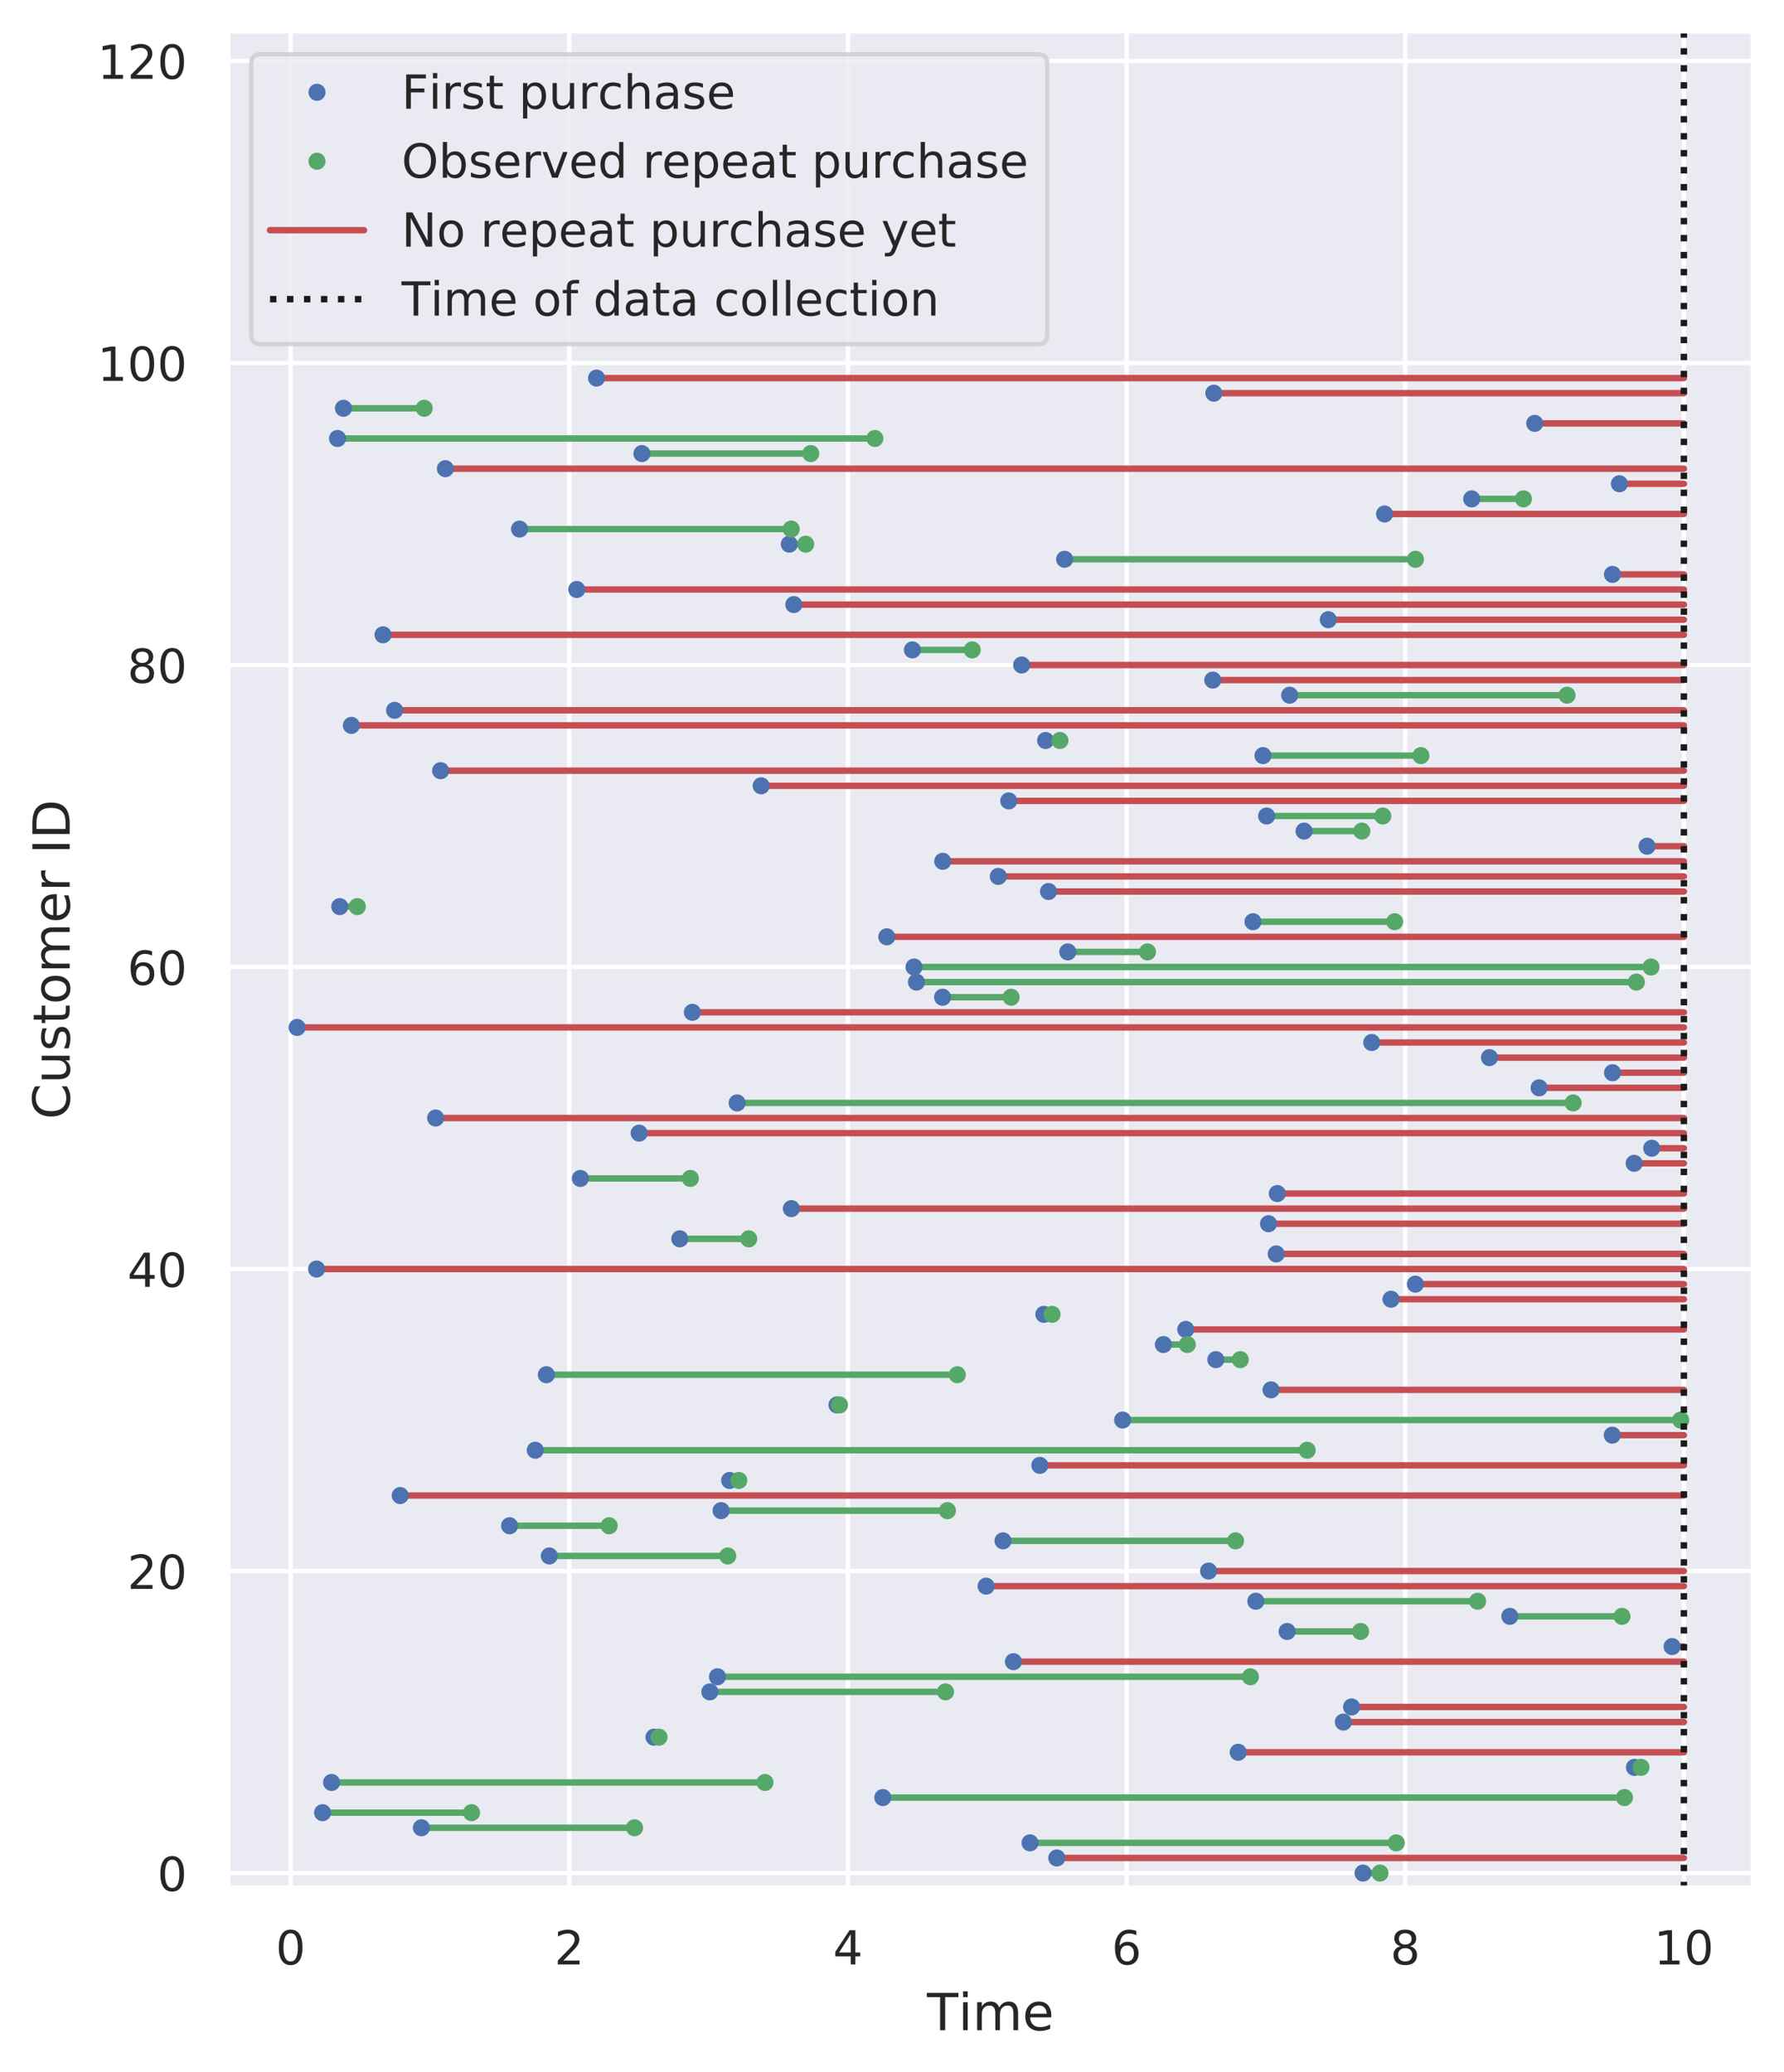 <?xml version="1.0" encoding="utf-8" standalone="no"?>
<!DOCTYPE svg PUBLIC "-//W3C//DTD SVG 1.1//EN"
  "http://www.w3.org/Graphics/SVG/1.1/DTD/svg11.dtd">
<!-- Created with matplotlib (https://matplotlib.org/) -->
<svg height="485.04pt" version="1.1" viewBox="0 0 417.63 485.04" width="417.63pt" xmlns="http://www.w3.org/2000/svg" xmlns:xlink="http://www.w3.org/1999/xlink">
 <defs>
  <style type="text/css">
*{stroke-linecap:butt;stroke-linejoin:round;}
  </style>
 </defs>
 <g id="figure_1">
  <g id="patch_1">
   <path d="M 0 485.04 
L 417.63 485.04 
L 417.63 0 
L 0 0 
z
" style="fill:#ffffff;"/>
  </g>
  <g id="axes_1">
   <g id="patch_2">
    <path d="M 53.31 442.08 
L 410.43 442.08 
L 410.43 7.2 
L 53.31 7.2 
z
" style="fill:#eaeaf2;"/>
   </g>
   <g id="matplotlib.axis_1">
    <g id="xtick_1">
     <g id="line2d_1">
      <path clip-path="url(#p23f52fa196)" d="M 68.04 442.08 
L 68.04 7.2 
" style="fill:none;stroke:#ffffff;stroke-linecap:round;"/>
     </g>
     <g id="text_1">
      <!-- 0 -->
      <defs>
       <path d="M 31.781 66.406 
Q 24.172 66.406 20.328 58.906 
Q 16.5 51.422 16.5 36.375 
Q 16.5 21.391 20.328 13.891 
Q 24.172 6.391 31.781 6.391 
Q 39.453 6.391 43.281 13.891 
Q 47.125 21.391 47.125 36.375 
Q 47.125 51.422 43.281 58.906 
Q 39.453 66.406 31.781 66.406 
z
M 31.781 74.219 
Q 44.047 74.219 50.516 64.516 
Q 56.984 54.828 56.984 36.375 
Q 56.984 17.969 50.516 8.266 
Q 44.047 -1.422 31.781 -1.422 
Q 19.531 -1.422 13.062 8.266 
Q 6.594 17.969 6.594 36.375 
Q 6.594 54.828 13.062 64.516 
Q 19.531 74.219 31.781 74.219 
z
" id="DejaVuSans-48"/>
      </defs>
      <g style="fill:#262626;" transform="translate(64.541 459.938)scale(0.11 -0.11)">
       <use xlink:href="#DejaVuSans-48"/>
      </g>
     </g>
    </g>
    <g id="xtick_2">
     <g id="line2d_2">
      <path clip-path="url(#p23f52fa196)" d="M 133.272 442.08 
L 133.272 7.2 
" style="fill:none;stroke:#ffffff;stroke-linecap:round;"/>
     </g>
     <g id="text_2">
      <!-- 2 -->
      <defs>
       <path d="M 19.188 8.297 
L 53.609 8.297 
L 53.609 0 
L 7.328 0 
L 7.328 8.297 
Q 12.938 14.109 22.625 23.891 
Q 32.328 33.688 34.812 36.531 
Q 39.547 41.844 41.422 45.531 
Q 43.312 49.219 43.312 52.781 
Q 43.312 58.594 39.234 62.25 
Q 35.156 65.922 28.609 65.922 
Q 23.969 65.922 18.812 64.312 
Q 13.672 62.703 7.812 59.422 
L 7.812 69.391 
Q 13.766 71.781 18.938 73 
Q 24.125 74.219 28.422 74.219 
Q 39.75 74.219 46.484 68.547 
Q 53.219 62.891 53.219 53.422 
Q 53.219 48.922 51.531 44.891 
Q 49.859 40.875 45.406 35.406 
Q 44.188 33.984 37.641 27.219 
Q 31.109 20.453 19.188 8.297 
z
" id="DejaVuSans-50"/>
      </defs>
      <g style="fill:#262626;" transform="translate(129.772 459.938)scale(0.11 -0.11)">
       <use xlink:href="#DejaVuSans-50"/>
      </g>
     </g>
    </g>
    <g id="xtick_3">
     <g id="line2d_3">
      <path clip-path="url(#p23f52fa196)" d="M 198.503 442.08 
L 198.503 7.2 
" style="fill:none;stroke:#ffffff;stroke-linecap:round;"/>
     </g>
     <g id="text_3">
      <!-- 4 -->
      <defs>
       <path d="M 37.797 64.312 
L 12.891 25.391 
L 37.797 25.391 
z
M 35.203 72.906 
L 47.609 72.906 
L 47.609 25.391 
L 58.016 25.391 
L 58.016 17.188 
L 47.609 17.188 
L 47.609 0 
L 37.797 0 
L 37.797 17.188 
L 4.891 17.188 
L 4.891 26.703 
z
" id="DejaVuSans-52"/>
      </defs>
      <g style="fill:#262626;" transform="translate(195.004 459.938)scale(0.11 -0.11)">
       <use xlink:href="#DejaVuSans-52"/>
      </g>
     </g>
    </g>
    <g id="xtick_4">
     <g id="line2d_4">
      <path clip-path="url(#p23f52fa196)" d="M 263.735 442.08 
L 263.735 7.2 
" style="fill:none;stroke:#ffffff;stroke-linecap:round;"/>
     </g>
     <g id="text_4">
      <!-- 6 -->
      <defs>
       <path d="M 33.016 40.375 
Q 26.375 40.375 22.484 35.828 
Q 18.609 31.297 18.609 23.391 
Q 18.609 15.531 22.484 10.953 
Q 26.375 6.391 33.016 6.391 
Q 39.656 6.391 43.531 10.953 
Q 47.406 15.531 47.406 23.391 
Q 47.406 31.297 43.531 35.828 
Q 39.656 40.375 33.016 40.375 
z
M 52.594 71.297 
L 52.594 62.312 
Q 48.875 64.062 45.094 64.984 
Q 41.312 65.922 37.594 65.922 
Q 27.828 65.922 22.672 59.328 
Q 17.531 52.734 16.797 39.406 
Q 19.672 43.656 24.016 45.922 
Q 28.375 48.188 33.594 48.188 
Q 44.578 48.188 50.953 41.516 
Q 57.328 34.859 57.328 23.391 
Q 57.328 12.156 50.688 5.359 
Q 44.047 -1.422 33.016 -1.422 
Q 20.359 -1.422 13.672 8.266 
Q 6.984 17.969 6.984 36.375 
Q 6.984 53.656 15.188 63.938 
Q 23.391 74.219 37.203 74.219 
Q 40.922 74.219 44.703 73.484 
Q 48.484 72.75 52.594 71.297 
z
" id="DejaVuSans-54"/>
      </defs>
      <g style="fill:#262626;" transform="translate(260.235 459.938)scale(0.11 -0.11)">
       <use xlink:href="#DejaVuSans-54"/>
      </g>
     </g>
    </g>
    <g id="xtick_5">
     <g id="line2d_5">
      <path clip-path="url(#p23f52fa196)" d="M 328.966 442.08 
L 328.966 7.2 
" style="fill:none;stroke:#ffffff;stroke-linecap:round;"/>
     </g>
     <g id="text_5">
      <!-- 8 -->
      <defs>
       <path d="M 31.781 34.625 
Q 24.75 34.625 20.719 30.859 
Q 16.703 27.094 16.703 20.516 
Q 16.703 13.922 20.719 10.156 
Q 24.75 6.391 31.781 6.391 
Q 38.812 6.391 42.859 10.172 
Q 46.922 13.969 46.922 20.516 
Q 46.922 27.094 42.891 30.859 
Q 38.875 34.625 31.781 34.625 
z
M 21.922 38.812 
Q 15.578 40.375 12.031 44.719 
Q 8.5 49.078 8.5 55.328 
Q 8.5 64.062 14.719 69.141 
Q 20.953 74.219 31.781 74.219 
Q 42.672 74.219 48.875 69.141 
Q 55.078 64.062 55.078 55.328 
Q 55.078 49.078 51.531 44.719 
Q 48 40.375 41.703 38.812 
Q 48.828 37.156 52.797 32.312 
Q 56.781 27.484 56.781 20.516 
Q 56.781 9.906 50.312 4.234 
Q 43.844 -1.422 31.781 -1.422 
Q 19.734 -1.422 13.25 4.234 
Q 6.781 9.906 6.781 20.516 
Q 6.781 27.484 10.781 32.312 
Q 14.797 37.156 21.922 38.812 
z
M 18.312 54.391 
Q 18.312 48.734 21.844 45.562 
Q 25.391 42.391 31.781 42.391 
Q 38.141 42.391 41.719 45.562 
Q 45.312 48.734 45.312 54.391 
Q 45.312 60.062 41.719 63.234 
Q 38.141 66.406 31.781 66.406 
Q 25.391 66.406 21.844 63.234 
Q 18.312 60.062 18.312 54.391 
z
" id="DejaVuSans-56"/>
      </defs>
      <g style="fill:#262626;" transform="translate(325.467 459.938)scale(0.11 -0.11)">
       <use xlink:href="#DejaVuSans-56"/>
      </g>
     </g>
    </g>
    <g id="xtick_6">
     <g id="line2d_6">
      <path clip-path="url(#p23f52fa196)" d="M 394.197 442.08 
L 394.197 7.2 
" style="fill:none;stroke:#ffffff;stroke-linecap:round;"/>
     </g>
     <g id="text_6">
      <!-- 10 -->
      <defs>
       <path d="M 12.406 8.297 
L 28.516 8.297 
L 28.516 63.922 
L 10.984 60.406 
L 10.984 69.391 
L 28.422 72.906 
L 38.281 72.906 
L 38.281 8.297 
L 54.391 8.297 
L 54.391 0 
L 12.406 0 
z
" id="DejaVuSans-49"/>
      </defs>
      <g style="fill:#262626;" transform="translate(387.199 459.938)scale(0.11 -0.11)">
       <use xlink:href="#DejaVuSans-49"/>
       <use x="63.623" xlink:href="#DejaVuSans-48"/>
      </g>
     </g>
    </g>
    <g id="text_7">
     <!-- Time -->
     <defs>
      <path d="M -0.297 72.906 
L 61.375 72.906 
L 61.375 64.594 
L 35.5 64.594 
L 35.5 0 
L 25.594 0 
L 25.594 64.594 
L -0.297 64.594 
z
" id="DejaVuSans-84"/>
      <path d="M 9.422 54.688 
L 18.406 54.688 
L 18.406 0 
L 9.422 0 
z
M 9.422 75.984 
L 18.406 75.984 
L 18.406 64.594 
L 9.422 64.594 
z
" id="DejaVuSans-105"/>
      <path d="M 52 44.188 
Q 55.375 50.25 60.062 53.125 
Q 64.75 56 71.094 56 
Q 79.641 56 84.281 50.016 
Q 88.922 44.047 88.922 33.016 
L 88.922 0 
L 79.891 0 
L 79.891 32.719 
Q 79.891 40.578 77.094 44.375 
Q 74.312 48.188 68.609 48.188 
Q 61.625 48.188 57.562 43.547 
Q 53.516 38.922 53.516 30.906 
L 53.516 0 
L 44.484 0 
L 44.484 32.719 
Q 44.484 40.625 41.703 44.406 
Q 38.922 48.188 33.109 48.188 
Q 26.219 48.188 22.156 43.531 
Q 18.109 38.875 18.109 30.906 
L 18.109 0 
L 9.078 0 
L 9.078 54.688 
L 18.109 54.688 
L 18.109 46.188 
Q 21.188 51.219 25.484 53.609 
Q 29.781 56 35.688 56 
Q 41.656 56 45.828 52.969 
Q 50 49.953 52 44.188 
z
" id="DejaVuSans-109"/>
      <path d="M 56.203 29.594 
L 56.203 25.203 
L 14.891 25.203 
Q 15.484 15.922 20.484 11.062 
Q 25.484 6.203 34.422 6.203 
Q 39.594 6.203 44.453 7.469 
Q 49.312 8.734 54.109 11.281 
L 54.109 2.781 
Q 49.266 0.734 44.188 -0.344 
Q 39.109 -1.422 33.891 -1.422 
Q 20.797 -1.422 13.156 6.188 
Q 5.516 13.812 5.516 26.812 
Q 5.516 40.234 12.766 48.109 
Q 20.016 56 32.328 56 
Q 43.359 56 49.781 48.891 
Q 56.203 41.797 56.203 29.594 
z
M 47.219 32.234 
Q 47.125 39.594 43.094 43.984 
Q 39.062 48.391 32.422 48.391 
Q 24.906 48.391 20.391 44.141 
Q 15.875 39.891 15.188 32.172 
z
" id="DejaVuSans-101"/>
     </defs>
     <g style="fill:#262626;" transform="translate(217.005 475.344)scale(0.12 -0.12)">
      <use xlink:href="#DejaVuSans-84"/>
      <use x="61.037" xlink:href="#DejaVuSans-105"/>
      <use x="88.82" xlink:href="#DejaVuSans-109"/>
      <use x="186.232" xlink:href="#DejaVuSans-101"/>
     </g>
    </g>
   </g>
   <g id="matplotlib.axis_2">
    <g id="ytick_1">
     <g id="line2d_7">
      <path clip-path="url(#p23f52fa196)" d="M 53.31 438.544 
L 410.43 438.544 
" style="fill:none;stroke:#ffffff;stroke-linecap:round;"/>
     </g>
     <g id="text_8">
      <!-- 0 -->
      <g style="fill:#262626;" transform="translate(36.811 442.724)scale(0.11 -0.11)">
       <use xlink:href="#DejaVuSans-48"/>
      </g>
     </g>
    </g>
    <g id="ytick_2">
     <g id="line2d_8">
      <path clip-path="url(#p23f52fa196)" d="M 53.31 367.832 
L 410.43 367.832 
" style="fill:none;stroke:#ffffff;stroke-linecap:round;"/>
     </g>
     <g id="text_9">
      <!-- 20 -->
      <g style="fill:#262626;" transform="translate(29.812 372.011)scale(0.11 -0.11)">
       <use xlink:href="#DejaVuSans-50"/>
       <use x="63.623" xlink:href="#DejaVuSans-48"/>
      </g>
     </g>
    </g>
    <g id="ytick_3">
     <g id="line2d_9">
      <path clip-path="url(#p23f52fa196)" d="M 53.31 297.12 
L 410.43 297.12 
" style="fill:none;stroke:#ffffff;stroke-linecap:round;"/>
     </g>
     <g id="text_10">
      <!-- 40 -->
      <g style="fill:#262626;" transform="translate(29.812 301.299)scale(0.11 -0.11)">
       <use xlink:href="#DejaVuSans-52"/>
       <use x="63.623" xlink:href="#DejaVuSans-48"/>
      </g>
     </g>
    </g>
    <g id="ytick_4">
     <g id="line2d_10">
      <path clip-path="url(#p23f52fa196)" d="M 53.31 226.408 
L 410.43 226.408 
" style="fill:none;stroke:#ffffff;stroke-linecap:round;"/>
     </g>
     <g id="text_11">
      <!-- 60 -->
      <g style="fill:#262626;" transform="translate(29.812 230.587)scale(0.11 -0.11)">
       <use xlink:href="#DejaVuSans-54"/>
       <use x="63.623" xlink:href="#DejaVuSans-48"/>
      </g>
     </g>
    </g>
    <g id="ytick_5">
     <g id="line2d_11">
      <path clip-path="url(#p23f52fa196)" d="M 53.31 155.696 
L 410.43 155.696 
" style="fill:none;stroke:#ffffff;stroke-linecap:round;"/>
     </g>
     <g id="text_12">
      <!-- 80 -->
      <g style="fill:#262626;" transform="translate(29.812 159.875)scale(0.11 -0.11)">
       <use xlink:href="#DejaVuSans-56"/>
       <use x="63.623" xlink:href="#DejaVuSans-48"/>
      </g>
     </g>
    </g>
    <g id="ytick_6">
     <g id="line2d_12">
      <path clip-path="url(#p23f52fa196)" d="M 53.31 84.983 
L 410.43 84.983 
" style="fill:none;stroke:#ffffff;stroke-linecap:round;"/>
     </g>
     <g id="text_13">
      <!-- 100 -->
      <g style="fill:#262626;" transform="translate(22.814 89.163)scale(0.11 -0.11)">
       <use xlink:href="#DejaVuSans-49"/>
       <use x="63.623" xlink:href="#DejaVuSans-48"/>
       <use x="127.246" xlink:href="#DejaVuSans-48"/>
      </g>
     </g>
    </g>
    <g id="ytick_7">
     <g id="line2d_13">
      <path clip-path="url(#p23f52fa196)" d="M 53.31 14.271 
L 410.43 14.271 
" style="fill:none;stroke:#ffffff;stroke-linecap:round;"/>
     </g>
     <g id="text_14">
      <!-- 120 -->
      <g style="fill:#262626;" transform="translate(22.814 18.45)scale(0.11 -0.11)">
       <use xlink:href="#DejaVuSans-49"/>
       <use x="63.623" xlink:href="#DejaVuSans-50"/>
       <use x="127.246" xlink:href="#DejaVuSans-48"/>
      </g>
     </g>
    </g>
    <g id="text_15">
     <!-- Customer ID -->
     <defs>
      <path d="M 64.406 67.281 
L 64.406 56.891 
Q 59.422 61.531 53.781 63.812 
Q 48.141 66.109 41.797 66.109 
Q 29.297 66.109 22.656 58.469 
Q 16.016 50.828 16.016 36.375 
Q 16.016 21.969 22.656 14.328 
Q 29.297 6.688 41.797 6.688 
Q 48.141 6.688 53.781 8.984 
Q 59.422 11.281 64.406 15.922 
L 64.406 5.609 
Q 59.234 2.094 53.438 0.328 
Q 47.656 -1.422 41.219 -1.422 
Q 24.656 -1.422 15.125 8.703 
Q 5.609 18.844 5.609 36.375 
Q 5.609 53.953 15.125 64.078 
Q 24.656 74.219 41.219 74.219 
Q 47.75 74.219 53.531 72.484 
Q 59.328 70.75 64.406 67.281 
z
" id="DejaVuSans-67"/>
      <path d="M 8.5 21.578 
L 8.5 54.688 
L 17.484 54.688 
L 17.484 21.922 
Q 17.484 14.156 20.5 10.266 
Q 23.531 6.391 29.594 6.391 
Q 36.859 6.391 41.078 11.031 
Q 45.312 15.672 45.312 23.688 
L 45.312 54.688 
L 54.297 54.688 
L 54.297 0 
L 45.312 0 
L 45.312 8.406 
Q 42.047 3.422 37.719 1 
Q 33.406 -1.422 27.688 -1.422 
Q 18.266 -1.422 13.375 4.438 
Q 8.5 10.297 8.5 21.578 
z
M 31.109 56 
z
" id="DejaVuSans-117"/>
      <path d="M 44.281 53.078 
L 44.281 44.578 
Q 40.484 46.531 36.375 47.5 
Q 32.281 48.484 27.875 48.484 
Q 21.188 48.484 17.844 46.438 
Q 14.5 44.391 14.5 40.281 
Q 14.5 37.156 16.891 35.375 
Q 19.281 33.594 26.516 31.984 
L 29.594 31.297 
Q 39.156 29.25 43.188 25.516 
Q 47.219 21.781 47.219 15.094 
Q 47.219 7.469 41.188 3.016 
Q 35.156 -1.422 24.609 -1.422 
Q 20.219 -1.422 15.453 -0.562 
Q 10.688 0.297 5.422 2 
L 5.422 11.281 
Q 10.406 8.688 15.234 7.391 
Q 20.062 6.109 24.812 6.109 
Q 31.156 6.109 34.562 8.281 
Q 37.984 10.453 37.984 14.406 
Q 37.984 18.062 35.516 20.016 
Q 33.062 21.969 24.703 23.781 
L 21.578 24.516 
Q 13.234 26.266 9.516 29.906 
Q 5.812 33.547 5.812 39.891 
Q 5.812 47.609 11.281 51.797 
Q 16.75 56 26.812 56 
Q 31.781 56 36.172 55.266 
Q 40.578 54.547 44.281 53.078 
z
" id="DejaVuSans-115"/>
      <path d="M 18.312 70.219 
L 18.312 54.688 
L 36.812 54.688 
L 36.812 47.703 
L 18.312 47.703 
L 18.312 18.016 
Q 18.312 11.328 20.141 9.422 
Q 21.969 7.516 27.594 7.516 
L 36.812 7.516 
L 36.812 0 
L 27.594 0 
Q 17.188 0 13.234 3.875 
Q 9.281 7.766 9.281 18.016 
L 9.281 47.703 
L 2.688 47.703 
L 2.688 54.688 
L 9.281 54.688 
L 9.281 70.219 
z
" id="DejaVuSans-116"/>
      <path d="M 30.609 48.391 
Q 23.391 48.391 19.188 42.75 
Q 14.984 37.109 14.984 27.297 
Q 14.984 17.484 19.156 11.844 
Q 23.344 6.203 30.609 6.203 
Q 37.797 6.203 41.984 11.859 
Q 46.188 17.531 46.188 27.297 
Q 46.188 37.016 41.984 42.703 
Q 37.797 48.391 30.609 48.391 
z
M 30.609 56 
Q 42.328 56 49.016 48.375 
Q 55.719 40.766 55.719 27.297 
Q 55.719 13.875 49.016 6.219 
Q 42.328 -1.422 30.609 -1.422 
Q 18.844 -1.422 12.172 6.219 
Q 5.516 13.875 5.516 27.297 
Q 5.516 40.766 12.172 48.375 
Q 18.844 56 30.609 56 
z
" id="DejaVuSans-111"/>
      <path d="M 41.109 46.297 
Q 39.594 47.172 37.812 47.578 
Q 36.031 48 33.891 48 
Q 26.266 48 22.188 43.047 
Q 18.109 38.094 18.109 28.812 
L 18.109 0 
L 9.078 0 
L 9.078 54.688 
L 18.109 54.688 
L 18.109 46.188 
Q 20.953 51.172 25.484 53.578 
Q 30.031 56 36.531 56 
Q 37.453 56 38.578 55.875 
Q 39.703 55.766 41.062 55.516 
z
" id="DejaVuSans-114"/>
      <path id="DejaVuSans-32"/>
      <path d="M 9.812 72.906 
L 19.672 72.906 
L 19.672 0 
L 9.812 0 
z
" id="DejaVuSans-73"/>
      <path d="M 19.672 64.797 
L 19.672 8.109 
L 31.594 8.109 
Q 46.688 8.109 53.688 14.938 
Q 60.688 21.781 60.688 36.531 
Q 60.688 51.172 53.688 57.984 
Q 46.688 64.797 31.594 64.797 
z
M 9.812 72.906 
L 30.078 72.906 
Q 51.266 72.906 61.172 64.094 
Q 71.094 55.281 71.094 36.531 
Q 71.094 17.672 61.125 8.828 
Q 51.172 0 30.078 0 
L 9.812 0 
z
" id="DejaVuSans-68"/>
     </defs>
     <g style="fill:#262626;" transform="translate(16.318 262.081)rotate(-90)scale(0.12 -0.12)">
      <use xlink:href="#DejaVuSans-67"/>
      <use x="69.824" xlink:href="#DejaVuSans-117"/>
      <use x="133.203" xlink:href="#DejaVuSans-115"/>
      <use x="185.303" xlink:href="#DejaVuSans-116"/>
      <use x="224.512" xlink:href="#DejaVuSans-111"/>
      <use x="285.693" xlink:href="#DejaVuSans-109"/>
      <use x="383.105" xlink:href="#DejaVuSans-101"/>
      <use x="444.629" xlink:href="#DejaVuSans-114"/>
      <use x="485.742" xlink:href="#DejaVuSans-32"/>
      <use x="517.529" xlink:href="#DejaVuSans-73"/>
      <use x="547.021" xlink:href="#DejaVuSans-68"/>
     </g>
    </g>
   </g>
   <g id="line2d_14">
    <path clip-path="url(#p23f52fa196)" d="M 319.082 438.544 
L 323.062 438.544 
" style="fill:none;stroke:#55a868;stroke-linecap:round;stroke-width:1.5;"/>
   </g>
   <g id="line2d_15">
    <path clip-path="url(#p23f52fa196)" d="M 241.119 431.473 
L 326.858 431.473 
" style="fill:none;stroke:#55a868;stroke-linecap:round;stroke-width:1.5;"/>
   </g>
   <g id="line2d_16">
    <path clip-path="url(#p23f52fa196)" d="M 98.642 427.938 
L 148.535 427.938 
" style="fill:none;stroke:#55a868;stroke-linecap:round;stroke-width:1.5;"/>
   </g>
   <g id="line2d_17">
    <path clip-path="url(#p23f52fa196)" d="M 75.517 424.402 
L 110.39 424.402 
" style="fill:none;stroke:#55a868;stroke-linecap:round;stroke-width:1.5;"/>
   </g>
   <g id="line2d_18">
    <path clip-path="url(#p23f52fa196)" d="M 206.662 420.866 
L 380.276 420.866 
" style="fill:none;stroke:#55a868;stroke-linecap:round;stroke-width:1.5;"/>
   </g>
   <g id="line2d_19">
    <path clip-path="url(#p23f52fa196)" d="M 77.621 417.331 
L 179.078 417.331 
" style="fill:none;stroke:#55a868;stroke-linecap:round;stroke-width:1.5;"/>
   </g>
   <g id="line2d_20">
    <path clip-path="url(#p23f52fa196)" d="M 382.619 413.795 
L 384.146 413.795 
" style="fill:none;stroke:#55a868;stroke-linecap:round;stroke-width:1.5;"/>
   </g>
   <g id="line2d_21">
    <path clip-path="url(#p23f52fa196)" d="M 153.087 406.724 
L 154.276 406.724 
" style="fill:none;stroke:#55a868;stroke-linecap:round;stroke-width:1.5;"/>
   </g>
   <g id="line2d_22">
    <path clip-path="url(#p23f52fa196)" d="M 166.174 396.117 
L 221.34 396.117 
" style="fill:none;stroke:#55a868;stroke-linecap:round;stroke-width:1.5;"/>
   </g>
   <g id="line2d_23">
    <path clip-path="url(#p23f52fa196)" d="M 167.955 392.581 
L 292.713 392.581 
" style="fill:none;stroke:#55a868;stroke-linecap:round;stroke-width:1.5;"/>
   </g>
   <g id="line2d_24">
    <path clip-path="url(#p23f52fa196)" d="M 301.309 381.975 
L 318.512 381.975 
" style="fill:none;stroke:#55a868;stroke-linecap:round;stroke-width:1.5;"/>
   </g>
   <g id="line2d_25">
    <path clip-path="url(#p23f52fa196)" d="M 353.447 378.439 
L 379.704 378.439 
" style="fill:none;stroke:#55a868;stroke-linecap:round;stroke-width:1.5;"/>
   </g>
   <g id="line2d_26">
    <path clip-path="url(#p23f52fa196)" d="M 293.991 374.903 
L 345.907 374.903 
" style="fill:none;stroke:#55a868;stroke-linecap:round;stroke-width:1.5;"/>
   </g>
   <g id="line2d_27">
    <path clip-path="url(#p23f52fa196)" d="M 128.592 364.297 
L 170.359 364.297 
" style="fill:none;stroke:#55a868;stroke-linecap:round;stroke-width:1.5;"/>
   </g>
   <g id="line2d_28">
    <path clip-path="url(#p23f52fa196)" d="M 234.801 360.761 
L 289.233 360.761 
" style="fill:none;stroke:#55a868;stroke-linecap:round;stroke-width:1.5;"/>
   </g>
   <g id="line2d_29">
    <path clip-path="url(#p23f52fa196)" d="M 119.296 357.225 
L 142.597 357.225 
" style="fill:none;stroke:#55a868;stroke-linecap:round;stroke-width:1.5;"/>
   </g>
   <g id="line2d_30">
    <path clip-path="url(#p23f52fa196)" d="M 168.81 353.69 
L 221.789 353.69 
" style="fill:none;stroke:#55a868;stroke-linecap:round;stroke-width:1.5;"/>
   </g>
   <g id="line2d_31">
    <path clip-path="url(#p23f52fa196)" d="M 170.809 346.619 
L 172.947 346.619 
" style="fill:none;stroke:#55a868;stroke-linecap:round;stroke-width:1.5;"/>
   </g>
   <g id="line2d_32">
    <path clip-path="url(#p23f52fa196)" d="M 125.301 339.547 
L 306.008 339.547 
" style="fill:none;stroke:#55a868;stroke-linecap:round;stroke-width:1.5;"/>
   </g>
   <g id="line2d_33">
    <path clip-path="url(#p23f52fa196)" d="M 262.808 332.476 
L 393.445 332.476 
" style="fill:none;stroke:#55a868;stroke-linecap:round;stroke-width:1.5;"/>
   </g>
   <g id="line2d_34">
    <path clip-path="url(#p23f52fa196)" d="M 195.944 328.94 
L 196.517 328.94 
" style="fill:none;stroke:#55a868;stroke-linecap:round;stroke-width:1.5;"/>
   </g>
   <g id="line2d_35">
    <path clip-path="url(#p23f52fa196)" d="M 127.899 321.869 
L 224.102 321.869 
" style="fill:none;stroke:#55a868;stroke-linecap:round;stroke-width:1.5;"/>
   </g>
   <g id="line2d_36">
    <path clip-path="url(#p23f52fa196)" d="M 284.627 318.334 
L 290.345 318.334 
" style="fill:none;stroke:#55a868;stroke-linecap:round;stroke-width:1.5;"/>
   </g>
   <g id="line2d_37">
    <path clip-path="url(#p23f52fa196)" d="M 272.347 314.798 
L 277.943 314.798 
" style="fill:none;stroke:#55a868;stroke-linecap:round;stroke-width:1.5;"/>
   </g>
   <g id="line2d_38">
    <path clip-path="url(#p23f52fa196)" d="M 244.361 307.727 
L 246.28 307.727 
" style="fill:none;stroke:#55a868;stroke-linecap:round;stroke-width:1.5;"/>
   </g>
   <g id="line2d_39">
    <path clip-path="url(#p23f52fa196)" d="M 159.14 290.049 
L 175.278 290.049 
" style="fill:none;stroke:#55a868;stroke-linecap:round;stroke-width:1.5;"/>
   </g>
   <g id="line2d_40">
    <path clip-path="url(#p23f52fa196)" d="M 135.864 275.906 
L 161.609 275.906 
" style="fill:none;stroke:#55a868;stroke-linecap:round;stroke-width:1.5;"/>
   </g>
   <g id="line2d_41">
    <path clip-path="url(#p23f52fa196)" d="M 172.557 258.228 
L 368.264 258.228 
" style="fill:none;stroke:#55a868;stroke-linecap:round;stroke-width:1.5;"/>
   </g>
   <g id="line2d_42">
    <path clip-path="url(#p23f52fa196)" d="M 220.652 233.479 
L 236.704 233.479 
" style="fill:none;stroke:#55a868;stroke-linecap:round;stroke-width:1.5;"/>
   </g>
   <g id="line2d_43">
    <path clip-path="url(#p23f52fa196)" d="M 214.539 229.943 
L 383.067 229.943 
" style="fill:none;stroke:#55a868;stroke-linecap:round;stroke-width:1.5;"/>
   </g>
   <g id="line2d_44">
    <path clip-path="url(#p23f52fa196)" d="M 213.97 226.408 
L 386.504 226.408 
" style="fill:none;stroke:#55a868;stroke-linecap:round;stroke-width:1.5;"/>
   </g>
   <g id="line2d_45">
    <path clip-path="url(#p23f52fa196)" d="M 249.968 222.872 
L 268.623 222.872 
" style="fill:none;stroke:#55a868;stroke-linecap:round;stroke-width:1.5;"/>
   </g>
   <g id="line2d_46">
    <path clip-path="url(#p23f52fa196)" d="M 293.321 215.801 
L 326.488 215.801 
" style="fill:none;stroke:#55a868;stroke-linecap:round;stroke-width:1.5;"/>
   </g>
   <g id="line2d_47">
    <path clip-path="url(#p23f52fa196)" d="M 79.528 212.265 
L 83.644 212.265 
" style="fill:none;stroke:#55a868;stroke-linecap:round;stroke-width:1.5;"/>
   </g>
   <g id="line2d_48">
    <path clip-path="url(#p23f52fa196)" d="M 305.277 194.587 
L 318.803 194.587 
" style="fill:none;stroke:#55a868;stroke-linecap:round;stroke-width:1.5;"/>
   </g>
   <g id="line2d_49">
    <path clip-path="url(#p23f52fa196)" d="M 296.509 191.052 
L 323.708 191.052 
" style="fill:none;stroke:#55a868;stroke-linecap:round;stroke-width:1.5;"/>
   </g>
   <g id="line2d_50">
    <path clip-path="url(#p23f52fa196)" d="M 295.659 176.909 
L 332.637 176.909 
" style="fill:none;stroke:#55a868;stroke-linecap:round;stroke-width:1.5;"/>
   </g>
   <g id="line2d_51">
    <path clip-path="url(#p23f52fa196)" d="M 244.775 173.374 
L 248.121 173.374 
" style="fill:none;stroke:#55a868;stroke-linecap:round;stroke-width:1.5;"/>
   </g>
   <g id="line2d_52">
    <path clip-path="url(#p23f52fa196)" d="M 301.901 162.767 
L 366.841 162.767 
" style="fill:none;stroke:#55a868;stroke-linecap:round;stroke-width:1.5;"/>
   </g>
   <g id="line2d_53">
    <path clip-path="url(#p23f52fa196)" d="M 213.589 152.16 
L 227.596 152.16 
" style="fill:none;stroke:#55a868;stroke-linecap:round;stroke-width:1.5;"/>
   </g>
   <g id="line2d_54">
    <path clip-path="url(#p23f52fa196)" d="M 249.219 130.946 
L 331.356 130.946 
" style="fill:none;stroke:#55a868;stroke-linecap:round;stroke-width:1.5;"/>
   </g>
   <g id="line2d_55">
    <path clip-path="url(#p23f52fa196)" d="M 184.77 127.411 
L 188.606 127.411 
" style="fill:none;stroke:#55a868;stroke-linecap:round;stroke-width:1.5;"/>
   </g>
   <g id="line2d_56">
    <path clip-path="url(#p23f52fa196)" d="M 121.625 123.875 
L 185.219 123.875 
" style="fill:none;stroke:#55a868;stroke-linecap:round;stroke-width:1.5;"/>
   </g>
   <g id="line2d_57">
    <path clip-path="url(#p23f52fa196)" d="M 344.524 116.804 
L 356.639 116.804 
" style="fill:none;stroke:#55a868;stroke-linecap:round;stroke-width:1.5;"/>
   </g>
   <g id="line2d_58">
    <path clip-path="url(#p23f52fa196)" d="M 150.273 106.197 
L 189.797 106.197 
" style="fill:none;stroke:#55a868;stroke-linecap:round;stroke-width:1.5;"/>
   </g>
   <g id="line2d_59">
    <path clip-path="url(#p23f52fa196)" d="M 79.01 102.661 
L 204.803 102.661 
" style="fill:none;stroke:#55a868;stroke-linecap:round;stroke-width:1.5;"/>
   </g>
   <g id="line2d_60">
    <path clip-path="url(#p23f52fa196)" d="M 80.405 95.59 
L 99.302 95.59 
" style="fill:none;stroke:#55a868;stroke-linecap:round;stroke-width:1.5;"/>
   </g>
   <g id="line2d_61">
    <path clip-path="url(#p23f52fa196)" d="M 247.393 435.009 
L 394.197 435.009 
" style="fill:none;stroke:#c44e52;stroke-linecap:round;stroke-width:1.5;"/>
   </g>
   <g id="line2d_62">
    <path clip-path="url(#p23f52fa196)" d="M 289.858 410.26 
L 394.197 410.26 
" style="fill:none;stroke:#c44e52;stroke-linecap:round;stroke-width:1.5;"/>
   </g>
   <g id="line2d_63">
    <path clip-path="url(#p23f52fa196)" d="M 314.473 403.188 
L 394.197 403.188 
" style="fill:none;stroke:#c44e52;stroke-linecap:round;stroke-width:1.5;"/>
   </g>
   <g id="line2d_64">
    <path clip-path="url(#p23f52fa196)" d="M 316.401 399.653 
L 394.197 399.653 
" style="fill:none;stroke:#c44e52;stroke-linecap:round;stroke-width:1.5;"/>
   </g>
   <g id="line2d_65">
    <path clip-path="url(#p23f52fa196)" d="M 237.242 389.046 
L 394.197 389.046 
" style="fill:none;stroke:#c44e52;stroke-linecap:round;stroke-width:1.5;"/>
   </g>
   <g id="line2d_66">
    <path clip-path="url(#p23f52fa196)" d="M 391.441 385.51 
L 394.197 385.51 
" style="fill:none;stroke:#c44e52;stroke-linecap:round;stroke-width:1.5;"/>
   </g>
   <g id="line2d_67">
    <path clip-path="url(#p23f52fa196)" d="M 230.847 371.368 
L 394.197 371.368 
" style="fill:none;stroke:#c44e52;stroke-linecap:round;stroke-width:1.5;"/>
   </g>
   <g id="line2d_68">
    <path clip-path="url(#p23f52fa196)" d="M 282.927 367.832 
L 394.197 367.832 
" style="fill:none;stroke:#c44e52;stroke-linecap:round;stroke-width:1.5;"/>
   </g>
   <g id="line2d_69">
    <path clip-path="url(#p23f52fa196)" d="M 93.686 350.154 
L 394.197 350.154 
" style="fill:none;stroke:#c44e52;stroke-linecap:round;stroke-width:1.5;"/>
   </g>
   <g id="line2d_70">
    <path clip-path="url(#p23f52fa196)" d="M 243.419 343.083 
L 394.197 343.083 
" style="fill:none;stroke:#c44e52;stroke-linecap:round;stroke-width:1.5;"/>
   </g>
   <g id="line2d_71">
    <path clip-path="url(#p23f52fa196)" d="M 377.432 336.012 
L 394.197 336.012 
" style="fill:none;stroke:#c44e52;stroke-linecap:round;stroke-width:1.5;"/>
   </g>
   <g id="line2d_72">
    <path clip-path="url(#p23f52fa196)" d="M 297.542 325.405 
L 394.197 325.405 
" style="fill:none;stroke:#c44e52;stroke-linecap:round;stroke-width:1.5;"/>
   </g>
   <g id="line2d_73">
    <path clip-path="url(#p23f52fa196)" d="M 277.582 311.262 
L 394.197 311.262 
" style="fill:none;stroke:#c44e52;stroke-linecap:round;stroke-width:1.5;"/>
   </g>
   <g id="line2d_74">
    <path clip-path="url(#p23f52fa196)" d="M 325.635 304.191 
L 394.197 304.191 
" style="fill:none;stroke:#c44e52;stroke-linecap:round;stroke-width:1.5;"/>
   </g>
   <g id="line2d_75">
    <path clip-path="url(#p23f52fa196)" d="M 331.335 300.656 
L 394.197 300.656 
" style="fill:none;stroke:#c44e52;stroke-linecap:round;stroke-width:1.5;"/>
   </g>
   <g id="line2d_76">
    <path clip-path="url(#p23f52fa196)" d="M 74.109 297.12 
L 394.197 297.12 
" style="fill:none;stroke:#c44e52;stroke-linecap:round;stroke-width:1.5;"/>
   </g>
   <g id="line2d_77">
    <path clip-path="url(#p23f52fa196)" d="M 298.76 293.584 
L 394.197 293.584 
" style="fill:none;stroke:#c44e52;stroke-linecap:round;stroke-width:1.5;"/>
   </g>
   <g id="line2d_78">
    <path clip-path="url(#p23f52fa196)" d="M 296.957 286.513 
L 394.197 286.513 
" style="fill:none;stroke:#c44e52;stroke-linecap:round;stroke-width:1.5;"/>
   </g>
   <g id="line2d_79">
    <path clip-path="url(#p23f52fa196)" d="M 185.257 282.978 
L 394.197 282.978 
" style="fill:none;stroke:#c44e52;stroke-linecap:round;stroke-width:1.5;"/>
   </g>
   <g id="line2d_80">
    <path clip-path="url(#p23f52fa196)" d="M 299.013 279.442 
L 394.197 279.442 
" style="fill:none;stroke:#c44e52;stroke-linecap:round;stroke-width:1.5;"/>
   </g>
   <g id="line2d_81">
    <path clip-path="url(#p23f52fa196)" d="M 382.553 272.371 
L 394.197 272.371 
" style="fill:none;stroke:#c44e52;stroke-linecap:round;stroke-width:1.5;"/>
   </g>
   <g id="line2d_82">
    <path clip-path="url(#p23f52fa196)" d="M 386.668 268.835 
L 394.197 268.835 
" style="fill:none;stroke:#c44e52;stroke-linecap:round;stroke-width:1.5;"/>
   </g>
   <g id="line2d_83">
    <path clip-path="url(#p23f52fa196)" d="M 149.622 265.3 
L 394.197 265.3 
" style="fill:none;stroke:#c44e52;stroke-linecap:round;stroke-width:1.5;"/>
   </g>
   <g id="line2d_84">
    <path clip-path="url(#p23f52fa196)" d="M 101.977 261.764 
L 394.197 261.764 
" style="fill:none;stroke:#c44e52;stroke-linecap:round;stroke-width:1.5;"/>
   </g>
   <g id="line2d_85">
    <path clip-path="url(#p23f52fa196)" d="M 360.305 254.693 
L 394.197 254.693 
" style="fill:none;stroke:#c44e52;stroke-linecap:round;stroke-width:1.5;"/>
   </g>
   <g id="line2d_86">
    <path clip-path="url(#p23f52fa196)" d="M 377.49 251.157 
L 394.197 251.157 
" style="fill:none;stroke:#c44e52;stroke-linecap:round;stroke-width:1.5;"/>
   </g>
   <g id="line2d_87">
    <path clip-path="url(#p23f52fa196)" d="M 348.678 247.621 
L 394.197 247.621 
" style="fill:none;stroke:#c44e52;stroke-linecap:round;stroke-width:1.5;"/>
   </g>
   <g id="line2d_88">
    <path clip-path="url(#p23f52fa196)" d="M 321.121 244.086 
L 394.197 244.086 
" style="fill:none;stroke:#c44e52;stroke-linecap:round;stroke-width:1.5;"/>
   </g>
   <g id="line2d_89">
    <path clip-path="url(#p23f52fa196)" d="M 69.543 240.55 
L 394.197 240.55 
" style="fill:none;stroke:#c44e52;stroke-linecap:round;stroke-width:1.5;"/>
   </g>
   <g id="line2d_90">
    <path clip-path="url(#p23f52fa196)" d="M 162.081 237.015 
L 394.197 237.015 
" style="fill:none;stroke:#c44e52;stroke-linecap:round;stroke-width:1.5;"/>
   </g>
   <g id="line2d_91">
    <path clip-path="url(#p23f52fa196)" d="M 207.595 219.337 
L 394.197 219.337 
" style="fill:none;stroke:#c44e52;stroke-linecap:round;stroke-width:1.5;"/>
   </g>
   <g id="line2d_92">
    <path clip-path="url(#p23f52fa196)" d="M 245.452 208.73 
L 394.197 208.73 
" style="fill:none;stroke:#c44e52;stroke-linecap:round;stroke-width:1.5;"/>
   </g>
   <g id="line2d_93">
    <path clip-path="url(#p23f52fa196)" d="M 233.701 205.194 
L 394.197 205.194 
" style="fill:none;stroke:#c44e52;stroke-linecap:round;stroke-width:1.5;"/>
   </g>
   <g id="line2d_94">
    <path clip-path="url(#p23f52fa196)" d="M 220.69 201.659 
L 394.197 201.659 
" style="fill:none;stroke:#c44e52;stroke-linecap:round;stroke-width:1.5;"/>
   </g>
   <g id="line2d_95">
    <path clip-path="url(#p23f52fa196)" d="M 385.574 198.123 
L 394.197 198.123 
" style="fill:none;stroke:#c44e52;stroke-linecap:round;stroke-width:1.5;"/>
   </g>
   <g id="line2d_96">
    <path clip-path="url(#p23f52fa196)" d="M 236.139 187.516 
L 394.197 187.516 
" style="fill:none;stroke:#c44e52;stroke-linecap:round;stroke-width:1.5;"/>
   </g>
   <g id="line2d_97">
    <path clip-path="url(#p23f52fa196)" d="M 178.187 183.98 
L 394.197 183.98 
" style="fill:none;stroke:#c44e52;stroke-linecap:round;stroke-width:1.5;"/>
   </g>
   <g id="line2d_98">
    <path clip-path="url(#p23f52fa196)" d="M 103.145 180.445 
L 394.197 180.445 
" style="fill:none;stroke:#c44e52;stroke-linecap:round;stroke-width:1.5;"/>
   </g>
   <g id="line2d_99">
    <path clip-path="url(#p23f52fa196)" d="M 82.257 169.838 
L 394.197 169.838 
" style="fill:none;stroke:#c44e52;stroke-linecap:round;stroke-width:1.5;"/>
   </g>
   <g id="line2d_100">
    <path clip-path="url(#p23f52fa196)" d="M 92.381 166.302 
L 394.197 166.302 
" style="fill:none;stroke:#c44e52;stroke-linecap:round;stroke-width:1.5;"/>
   </g>
   <g id="line2d_101">
    <path clip-path="url(#p23f52fa196)" d="M 283.908 159.231 
L 394.197 159.231 
" style="fill:none;stroke:#c44e52;stroke-linecap:round;stroke-width:1.5;"/>
   </g>
   <g id="line2d_102">
    <path clip-path="url(#p23f52fa196)" d="M 239.169 155.696 
L 394.197 155.696 
" style="fill:none;stroke:#c44e52;stroke-linecap:round;stroke-width:1.5;"/>
   </g>
   <g id="line2d_103">
    <path clip-path="url(#p23f52fa196)" d="M 89.665 148.624 
L 394.197 148.624 
" style="fill:none;stroke:#c44e52;stroke-linecap:round;stroke-width:1.5;"/>
   </g>
   <g id="line2d_104">
    <path clip-path="url(#p23f52fa196)" d="M 310.948 145.089 
L 394.197 145.089 
" style="fill:none;stroke:#c44e52;stroke-linecap:round;stroke-width:1.5;"/>
   </g>
   <g id="line2d_105">
    <path clip-path="url(#p23f52fa196)" d="M 185.834 141.553 
L 394.197 141.553 
" style="fill:none;stroke:#c44e52;stroke-linecap:round;stroke-width:1.5;"/>
   </g>
   <g id="line2d_106">
    <path clip-path="url(#p23f52fa196)" d="M 135.015 138.018 
L 394.197 138.018 
" style="fill:none;stroke:#c44e52;stroke-linecap:round;stroke-width:1.5;"/>
   </g>
   <g id="line2d_107">
    <path clip-path="url(#p23f52fa196)" d="M 377.477 134.482 
L 394.197 134.482 
" style="fill:none;stroke:#c44e52;stroke-linecap:round;stroke-width:1.5;"/>
   </g>
   <g id="line2d_108">
    <path clip-path="url(#p23f52fa196)" d="M 324.122 120.34 
L 394.197 120.34 
" style="fill:none;stroke:#c44e52;stroke-linecap:round;stroke-width:1.5;"/>
   </g>
   <g id="line2d_109">
    <path clip-path="url(#p23f52fa196)" d="M 379.095 113.268 
L 394.197 113.268 
" style="fill:none;stroke:#c44e52;stroke-linecap:round;stroke-width:1.5;"/>
   </g>
   <g id="line2d_110">
    <path clip-path="url(#p23f52fa196)" d="M 104.258 109.733 
L 394.197 109.733 
" style="fill:none;stroke:#c44e52;stroke-linecap:round;stroke-width:1.5;"/>
   </g>
   <g id="line2d_111">
    <path clip-path="url(#p23f52fa196)" d="M 359.273 99.126 
L 394.197 99.126 
" style="fill:none;stroke:#c44e52;stroke-linecap:round;stroke-width:1.5;"/>
   </g>
   <g id="line2d_112">
    <path clip-path="url(#p23f52fa196)" d="M 284.146 92.055 
L 394.197 92.055 
" style="fill:none;stroke:#c44e52;stroke-linecap:round;stroke-width:1.5;"/>
   </g>
   <g id="line2d_113">
    <path clip-path="url(#p23f52fa196)" d="M 139.651 88.519 
L 394.197 88.519 
" style="fill:none;stroke:#c44e52;stroke-linecap:round;stroke-width:1.5;"/>
   </g>
   <g id="line2d_114">
    <defs>
     <path d="M 0 1.5 
C 0.398 1.5 0.779 1.342 1.061 1.061 
C 1.342 0.779 1.5 0.398 1.5 0 
C 1.5 -0.398 1.342 -0.779 1.061 -1.061 
C 0.779 -1.342 0.398 -1.5 0 -1.5 
C -0.398 -1.5 -0.779 -1.342 -1.061 -1.061 
C -1.342 -0.779 -1.5 -0.398 -1.5 0 
C -1.5 0.398 -1.342 0.779 -1.061 1.061 
C -0.779 1.342 -0.398 1.5 0 1.5 
z
" id="m0c96422d68" style="stroke:#4c72b0;"/>
    </defs>
    <g clip-path="url(#p23f52fa196)">
     <use style="fill:#4c72b0;stroke:#4c72b0;" x="319.082" xlink:href="#m0c96422d68" y="438.544"/>
     <use style="fill:#4c72b0;stroke:#4c72b0;" x="247.393" xlink:href="#m0c96422d68" y="435.009"/>
     <use style="fill:#4c72b0;stroke:#4c72b0;" x="241.119" xlink:href="#m0c96422d68" y="431.473"/>
     <use style="fill:#4c72b0;stroke:#4c72b0;" x="98.642" xlink:href="#m0c96422d68" y="427.938"/>
     <use style="fill:#4c72b0;stroke:#4c72b0;" x="75.517" xlink:href="#m0c96422d68" y="424.402"/>
     <use style="fill:#4c72b0;stroke:#4c72b0;" x="206.662" xlink:href="#m0c96422d68" y="420.866"/>
     <use style="fill:#4c72b0;stroke:#4c72b0;" x="77.621" xlink:href="#m0c96422d68" y="417.331"/>
     <use style="fill:#4c72b0;stroke:#4c72b0;" x="382.619" xlink:href="#m0c96422d68" y="413.795"/>
     <use style="fill:#4c72b0;stroke:#4c72b0;" x="289.858" xlink:href="#m0c96422d68" y="410.26"/>
     <use style="fill:#4c72b0;stroke:#4c72b0;" x="153.087" xlink:href="#m0c96422d68" y="406.724"/>
     <use style="fill:#4c72b0;stroke:#4c72b0;" x="314.473" xlink:href="#m0c96422d68" y="403.188"/>
     <use style="fill:#4c72b0;stroke:#4c72b0;" x="316.401" xlink:href="#m0c96422d68" y="399.653"/>
     <use style="fill:#4c72b0;stroke:#4c72b0;" x="166.174" xlink:href="#m0c96422d68" y="396.117"/>
     <use style="fill:#4c72b0;stroke:#4c72b0;" x="167.955" xlink:href="#m0c96422d68" y="392.581"/>
     <use style="fill:#4c72b0;stroke:#4c72b0;" x="237.242" xlink:href="#m0c96422d68" y="389.046"/>
     <use style="fill:#4c72b0;stroke:#4c72b0;" x="391.441" xlink:href="#m0c96422d68" y="385.51"/>
     <use style="fill:#4c72b0;stroke:#4c72b0;" x="301.309" xlink:href="#m0c96422d68" y="381.975"/>
     <use style="fill:#4c72b0;stroke:#4c72b0;" x="353.447" xlink:href="#m0c96422d68" y="378.439"/>
     <use style="fill:#4c72b0;stroke:#4c72b0;" x="293.991" xlink:href="#m0c96422d68" y="374.903"/>
     <use style="fill:#4c72b0;stroke:#4c72b0;" x="230.847" xlink:href="#m0c96422d68" y="371.368"/>
     <use style="fill:#4c72b0;stroke:#4c72b0;" x="282.927" xlink:href="#m0c96422d68" y="367.832"/>
     <use style="fill:#4c72b0;stroke:#4c72b0;" x="128.592" xlink:href="#m0c96422d68" y="364.297"/>
     <use style="fill:#4c72b0;stroke:#4c72b0;" x="234.801" xlink:href="#m0c96422d68" y="360.761"/>
     <use style="fill:#4c72b0;stroke:#4c72b0;" x="119.296" xlink:href="#m0c96422d68" y="357.225"/>
     <use style="fill:#4c72b0;stroke:#4c72b0;" x="168.81" xlink:href="#m0c96422d68" y="353.69"/>
     <use style="fill:#4c72b0;stroke:#4c72b0;" x="93.686" xlink:href="#m0c96422d68" y="350.154"/>
     <use style="fill:#4c72b0;stroke:#4c72b0;" x="170.809" xlink:href="#m0c96422d68" y="346.619"/>
     <use style="fill:#4c72b0;stroke:#4c72b0;" x="243.419" xlink:href="#m0c96422d68" y="343.083"/>
     <use style="fill:#4c72b0;stroke:#4c72b0;" x="125.301" xlink:href="#m0c96422d68" y="339.547"/>
     <use style="fill:#4c72b0;stroke:#4c72b0;" x="377.432" xlink:href="#m0c96422d68" y="336.012"/>
     <use style="fill:#4c72b0;stroke:#4c72b0;" x="262.808" xlink:href="#m0c96422d68" y="332.476"/>
     <use style="fill:#4c72b0;stroke:#4c72b0;" x="195.944" xlink:href="#m0c96422d68" y="328.94"/>
     <use style="fill:#4c72b0;stroke:#4c72b0;" x="297.542" xlink:href="#m0c96422d68" y="325.405"/>
     <use style="fill:#4c72b0;stroke:#4c72b0;" x="127.899" xlink:href="#m0c96422d68" y="321.869"/>
     <use style="fill:#4c72b0;stroke:#4c72b0;" x="284.627" xlink:href="#m0c96422d68" y="318.334"/>
     <use style="fill:#4c72b0;stroke:#4c72b0;" x="272.347" xlink:href="#m0c96422d68" y="314.798"/>
     <use style="fill:#4c72b0;stroke:#4c72b0;" x="277.582" xlink:href="#m0c96422d68" y="311.262"/>
     <use style="fill:#4c72b0;stroke:#4c72b0;" x="244.361" xlink:href="#m0c96422d68" y="307.727"/>
     <use style="fill:#4c72b0;stroke:#4c72b0;" x="325.635" xlink:href="#m0c96422d68" y="304.191"/>
     <use style="fill:#4c72b0;stroke:#4c72b0;" x="331.335" xlink:href="#m0c96422d68" y="300.656"/>
     <use style="fill:#4c72b0;stroke:#4c72b0;" x="74.109" xlink:href="#m0c96422d68" y="297.12"/>
     <use style="fill:#4c72b0;stroke:#4c72b0;" x="298.76" xlink:href="#m0c96422d68" y="293.584"/>
     <use style="fill:#4c72b0;stroke:#4c72b0;" x="159.14" xlink:href="#m0c96422d68" y="290.049"/>
     <use style="fill:#4c72b0;stroke:#4c72b0;" x="296.957" xlink:href="#m0c96422d68" y="286.513"/>
     <use style="fill:#4c72b0;stroke:#4c72b0;" x="185.257" xlink:href="#m0c96422d68" y="282.978"/>
     <use style="fill:#4c72b0;stroke:#4c72b0;" x="299.013" xlink:href="#m0c96422d68" y="279.442"/>
     <use style="fill:#4c72b0;stroke:#4c72b0;" x="135.864" xlink:href="#m0c96422d68" y="275.906"/>
     <use style="fill:#4c72b0;stroke:#4c72b0;" x="382.553" xlink:href="#m0c96422d68" y="272.371"/>
     <use style="fill:#4c72b0;stroke:#4c72b0;" x="386.668" xlink:href="#m0c96422d68" y="268.835"/>
     <use style="fill:#4c72b0;stroke:#4c72b0;" x="149.622" xlink:href="#m0c96422d68" y="265.3"/>
     <use style="fill:#4c72b0;stroke:#4c72b0;" x="101.977" xlink:href="#m0c96422d68" y="261.764"/>
     <use style="fill:#4c72b0;stroke:#4c72b0;" x="172.557" xlink:href="#m0c96422d68" y="258.228"/>
     <use style="fill:#4c72b0;stroke:#4c72b0;" x="360.305" xlink:href="#m0c96422d68" y="254.693"/>
     <use style="fill:#4c72b0;stroke:#4c72b0;" x="377.49" xlink:href="#m0c96422d68" y="251.157"/>
     <use style="fill:#4c72b0;stroke:#4c72b0;" x="348.678" xlink:href="#m0c96422d68" y="247.621"/>
     <use style="fill:#4c72b0;stroke:#4c72b0;" x="321.121" xlink:href="#m0c96422d68" y="244.086"/>
     <use style="fill:#4c72b0;stroke:#4c72b0;" x="69.543" xlink:href="#m0c96422d68" y="240.55"/>
     <use style="fill:#4c72b0;stroke:#4c72b0;" x="162.081" xlink:href="#m0c96422d68" y="237.015"/>
     <use style="fill:#4c72b0;stroke:#4c72b0;" x="220.652" xlink:href="#m0c96422d68" y="233.479"/>
     <use style="fill:#4c72b0;stroke:#4c72b0;" x="214.539" xlink:href="#m0c96422d68" y="229.943"/>
     <use style="fill:#4c72b0;stroke:#4c72b0;" x="213.97" xlink:href="#m0c96422d68" y="226.408"/>
     <use style="fill:#4c72b0;stroke:#4c72b0;" x="249.968" xlink:href="#m0c96422d68" y="222.872"/>
     <use style="fill:#4c72b0;stroke:#4c72b0;" x="207.595" xlink:href="#m0c96422d68" y="219.337"/>
     <use style="fill:#4c72b0;stroke:#4c72b0;" x="293.321" xlink:href="#m0c96422d68" y="215.801"/>
     <use style="fill:#4c72b0;stroke:#4c72b0;" x="79.528" xlink:href="#m0c96422d68" y="212.265"/>
     <use style="fill:#4c72b0;stroke:#4c72b0;" x="245.452" xlink:href="#m0c96422d68" y="208.73"/>
     <use style="fill:#4c72b0;stroke:#4c72b0;" x="233.701" xlink:href="#m0c96422d68" y="205.194"/>
     <use style="fill:#4c72b0;stroke:#4c72b0;" x="220.69" xlink:href="#m0c96422d68" y="201.659"/>
     <use style="fill:#4c72b0;stroke:#4c72b0;" x="385.574" xlink:href="#m0c96422d68" y="198.123"/>
     <use style="fill:#4c72b0;stroke:#4c72b0;" x="305.277" xlink:href="#m0c96422d68" y="194.587"/>
     <use style="fill:#4c72b0;stroke:#4c72b0;" x="296.509" xlink:href="#m0c96422d68" y="191.052"/>
     <use style="fill:#4c72b0;stroke:#4c72b0;" x="236.139" xlink:href="#m0c96422d68" y="187.516"/>
     <use style="fill:#4c72b0;stroke:#4c72b0;" x="178.187" xlink:href="#m0c96422d68" y="183.98"/>
     <use style="fill:#4c72b0;stroke:#4c72b0;" x="103.145" xlink:href="#m0c96422d68" y="180.445"/>
     <use style="fill:#4c72b0;stroke:#4c72b0;" x="295.659" xlink:href="#m0c96422d68" y="176.909"/>
     <use style="fill:#4c72b0;stroke:#4c72b0;" x="244.775" xlink:href="#m0c96422d68" y="173.374"/>
     <use style="fill:#4c72b0;stroke:#4c72b0;" x="82.257" xlink:href="#m0c96422d68" y="169.838"/>
     <use style="fill:#4c72b0;stroke:#4c72b0;" x="92.381" xlink:href="#m0c96422d68" y="166.302"/>
     <use style="fill:#4c72b0;stroke:#4c72b0;" x="301.901" xlink:href="#m0c96422d68" y="162.767"/>
     <use style="fill:#4c72b0;stroke:#4c72b0;" x="283.908" xlink:href="#m0c96422d68" y="159.231"/>
     <use style="fill:#4c72b0;stroke:#4c72b0;" x="239.169" xlink:href="#m0c96422d68" y="155.696"/>
     <use style="fill:#4c72b0;stroke:#4c72b0;" x="213.589" xlink:href="#m0c96422d68" y="152.16"/>
     <use style="fill:#4c72b0;stroke:#4c72b0;" x="89.665" xlink:href="#m0c96422d68" y="148.624"/>
     <use style="fill:#4c72b0;stroke:#4c72b0;" x="310.948" xlink:href="#m0c96422d68" y="145.089"/>
     <use style="fill:#4c72b0;stroke:#4c72b0;" x="185.834" xlink:href="#m0c96422d68" y="141.553"/>
     <use style="fill:#4c72b0;stroke:#4c72b0;" x="135.015" xlink:href="#m0c96422d68" y="138.018"/>
     <use style="fill:#4c72b0;stroke:#4c72b0;" x="377.477" xlink:href="#m0c96422d68" y="134.482"/>
     <use style="fill:#4c72b0;stroke:#4c72b0;" x="249.219" xlink:href="#m0c96422d68" y="130.946"/>
     <use style="fill:#4c72b0;stroke:#4c72b0;" x="184.77" xlink:href="#m0c96422d68" y="127.411"/>
     <use style="fill:#4c72b0;stroke:#4c72b0;" x="121.625" xlink:href="#m0c96422d68" y="123.875"/>
     <use style="fill:#4c72b0;stroke:#4c72b0;" x="324.122" xlink:href="#m0c96422d68" y="120.34"/>
     <use style="fill:#4c72b0;stroke:#4c72b0;" x="344.524" xlink:href="#m0c96422d68" y="116.804"/>
     <use style="fill:#4c72b0;stroke:#4c72b0;" x="379.095" xlink:href="#m0c96422d68" y="113.268"/>
     <use style="fill:#4c72b0;stroke:#4c72b0;" x="104.258" xlink:href="#m0c96422d68" y="109.733"/>
     <use style="fill:#4c72b0;stroke:#4c72b0;" x="150.273" xlink:href="#m0c96422d68" y="106.197"/>
     <use style="fill:#4c72b0;stroke:#4c72b0;" x="79.01" xlink:href="#m0c96422d68" y="102.661"/>
     <use style="fill:#4c72b0;stroke:#4c72b0;" x="359.273" xlink:href="#m0c96422d68" y="99.126"/>
     <use style="fill:#4c72b0;stroke:#4c72b0;" x="80.405" xlink:href="#m0c96422d68" y="95.59"/>
     <use style="fill:#4c72b0;stroke:#4c72b0;" x="284.146" xlink:href="#m0c96422d68" y="92.055"/>
     <use style="fill:#4c72b0;stroke:#4c72b0;" x="139.651" xlink:href="#m0c96422d68" y="88.519"/>
    </g>
   </g>
   <g id="line2d_115">
    <defs>
     <path d="M 0 1.5 
C 0.398 1.5 0.779 1.342 1.061 1.061 
C 1.342 0.779 1.5 0.398 1.5 0 
C 1.5 -0.398 1.342 -0.779 1.061 -1.061 
C 0.779 -1.342 0.398 -1.5 0 -1.5 
C -0.398 -1.5 -0.779 -1.342 -1.061 -1.061 
C -1.342 -0.779 -1.5 -0.398 -1.5 0 
C -1.5 0.398 -1.342 0.779 -1.061 1.061 
C -0.779 1.342 -0.398 1.5 0 1.5 
z
" id="m8ccdd187f3" style="stroke:#55a868;"/>
    </defs>
    <g clip-path="url(#p23f52fa196)">
     <use style="fill:#55a868;stroke:#55a868;" x="323.062" xlink:href="#m8ccdd187f3" y="438.544"/>
     <use style="fill:#55a868;stroke:#55a868;" x="326.858" xlink:href="#m8ccdd187f3" y="431.473"/>
     <use style="fill:#55a868;stroke:#55a868;" x="148.535" xlink:href="#m8ccdd187f3" y="427.938"/>
     <use style="fill:#55a868;stroke:#55a868;" x="110.39" xlink:href="#m8ccdd187f3" y="424.402"/>
     <use style="fill:#55a868;stroke:#55a868;" x="380.276" xlink:href="#m8ccdd187f3" y="420.866"/>
     <use style="fill:#55a868;stroke:#55a868;" x="179.078" xlink:href="#m8ccdd187f3" y="417.331"/>
     <use style="fill:#55a868;stroke:#55a868;" x="384.146" xlink:href="#m8ccdd187f3" y="413.795"/>
     <use style="fill:#55a868;stroke:#55a868;" x="154.276" xlink:href="#m8ccdd187f3" y="406.724"/>
     <use style="fill:#55a868;stroke:#55a868;" x="221.34" xlink:href="#m8ccdd187f3" y="396.117"/>
     <use style="fill:#55a868;stroke:#55a868;" x="292.713" xlink:href="#m8ccdd187f3" y="392.581"/>
     <use style="fill:#55a868;stroke:#55a868;" x="318.512" xlink:href="#m8ccdd187f3" y="381.975"/>
     <use style="fill:#55a868;stroke:#55a868;" x="379.704" xlink:href="#m8ccdd187f3" y="378.439"/>
     <use style="fill:#55a868;stroke:#55a868;" x="345.907" xlink:href="#m8ccdd187f3" y="374.903"/>
     <use style="fill:#55a868;stroke:#55a868;" x="170.359" xlink:href="#m8ccdd187f3" y="364.297"/>
     <use style="fill:#55a868;stroke:#55a868;" x="289.233" xlink:href="#m8ccdd187f3" y="360.761"/>
     <use style="fill:#55a868;stroke:#55a868;" x="142.597" xlink:href="#m8ccdd187f3" y="357.225"/>
     <use style="fill:#55a868;stroke:#55a868;" x="221.789" xlink:href="#m8ccdd187f3" y="353.69"/>
     <use style="fill:#55a868;stroke:#55a868;" x="172.947" xlink:href="#m8ccdd187f3" y="346.619"/>
     <use style="fill:#55a868;stroke:#55a868;" x="306.008" xlink:href="#m8ccdd187f3" y="339.547"/>
     <use style="fill:#55a868;stroke:#55a868;" x="393.445" xlink:href="#m8ccdd187f3" y="332.476"/>
     <use style="fill:#55a868;stroke:#55a868;" x="196.517" xlink:href="#m8ccdd187f3" y="328.94"/>
     <use style="fill:#55a868;stroke:#55a868;" x="224.102" xlink:href="#m8ccdd187f3" y="321.869"/>
     <use style="fill:#55a868;stroke:#55a868;" x="290.345" xlink:href="#m8ccdd187f3" y="318.334"/>
     <use style="fill:#55a868;stroke:#55a868;" x="277.943" xlink:href="#m8ccdd187f3" y="314.798"/>
     <use style="fill:#55a868;stroke:#55a868;" x="246.28" xlink:href="#m8ccdd187f3" y="307.727"/>
     <use style="fill:#55a868;stroke:#55a868;" x="175.278" xlink:href="#m8ccdd187f3" y="290.049"/>
     <use style="fill:#55a868;stroke:#55a868;" x="161.609" xlink:href="#m8ccdd187f3" y="275.906"/>
     <use style="fill:#55a868;stroke:#55a868;" x="368.264" xlink:href="#m8ccdd187f3" y="258.228"/>
     <use style="fill:#55a868;stroke:#55a868;" x="236.704" xlink:href="#m8ccdd187f3" y="233.479"/>
     <use style="fill:#55a868;stroke:#55a868;" x="383.067" xlink:href="#m8ccdd187f3" y="229.943"/>
     <use style="fill:#55a868;stroke:#55a868;" x="386.504" xlink:href="#m8ccdd187f3" y="226.408"/>
     <use style="fill:#55a868;stroke:#55a868;" x="268.623" xlink:href="#m8ccdd187f3" y="222.872"/>
     <use style="fill:#55a868;stroke:#55a868;" x="326.488" xlink:href="#m8ccdd187f3" y="215.801"/>
     <use style="fill:#55a868;stroke:#55a868;" x="83.644" xlink:href="#m8ccdd187f3" y="212.265"/>
     <use style="fill:#55a868;stroke:#55a868;" x="318.803" xlink:href="#m8ccdd187f3" y="194.587"/>
     <use style="fill:#55a868;stroke:#55a868;" x="323.708" xlink:href="#m8ccdd187f3" y="191.052"/>
     <use style="fill:#55a868;stroke:#55a868;" x="332.637" xlink:href="#m8ccdd187f3" y="176.909"/>
     <use style="fill:#55a868;stroke:#55a868;" x="248.121" xlink:href="#m8ccdd187f3" y="173.374"/>
     <use style="fill:#55a868;stroke:#55a868;" x="366.841" xlink:href="#m8ccdd187f3" y="162.767"/>
     <use style="fill:#55a868;stroke:#55a868;" x="227.596" xlink:href="#m8ccdd187f3" y="152.16"/>
     <use style="fill:#55a868;stroke:#55a868;" x="331.356" xlink:href="#m8ccdd187f3" y="130.946"/>
     <use style="fill:#55a868;stroke:#55a868;" x="188.606" xlink:href="#m8ccdd187f3" y="127.411"/>
     <use style="fill:#55a868;stroke:#55a868;" x="185.219" xlink:href="#m8ccdd187f3" y="123.875"/>
     <use style="fill:#55a868;stroke:#55a868;" x="356.639" xlink:href="#m8ccdd187f3" y="116.804"/>
     <use style="fill:#55a868;stroke:#55a868;" x="189.797" xlink:href="#m8ccdd187f3" y="106.197"/>
     <use style="fill:#55a868;stroke:#55a868;" x="204.803" xlink:href="#m8ccdd187f3" y="102.661"/>
     <use style="fill:#55a868;stroke:#55a868;" x="99.302" xlink:href="#m8ccdd187f3" y="95.59"/>
    </g>
   </g>
   <g id="line2d_116"/>
   <g id="line2d_117">
    <path clip-path="url(#p23f52fa196)" d="M 394.197 442.08 
L 394.197 7.2 
" style="fill:none;stroke:#1a1a1a;stroke-dasharray:1.5,2.475;stroke-dashoffset:0;stroke-width:1.5;"/>
   </g>
   <g id="patch_3">
    <path d="M 53.31 442.08 
L 53.31 7.2 
" style="fill:none;stroke:#ffffff;stroke-linecap:square;stroke-linejoin:miter;stroke-width:1.25;"/>
   </g>
   <g id="patch_4">
    <path d="M 410.43 442.08 
L 410.43 7.2 
" style="fill:none;stroke:#ffffff;stroke-linecap:square;stroke-linejoin:miter;stroke-width:1.25;"/>
   </g>
   <g id="patch_5">
    <path d="M 53.31 442.08 
L 410.43 442.08 
" style="fill:none;stroke:#ffffff;stroke-linecap:square;stroke-linejoin:miter;stroke-width:1.25;"/>
   </g>
   <g id="patch_6">
    <path d="M 53.31 7.2 
L 410.43 7.2 
" style="fill:none;stroke:#ffffff;stroke-linecap:square;stroke-linejoin:miter;stroke-width:1.25;"/>
   </g>
   <g id="legend_1">
    <g id="patch_7">
     <path d="M 61.01 80.584 
L 242.952 80.584 
Q 245.152 80.584 245.152 78.384 
L 245.152 14.9 
Q 245.152 12.7 242.952 12.7 
L 61.01 12.7 
Q 58.81 12.7 58.81 14.9 
L 58.81 78.384 
Q 58.81 80.584 61.01 80.584 
z
" style="fill:#eaeaf2;opacity:0.8;stroke:#cccccc;stroke-linejoin:miter;"/>
    </g>
    <g id="line2d_118"/>
    <g id="line2d_119">
     <g>
      <use style="fill:#4c72b0;stroke:#4c72b0;" x="74.21" xlink:href="#m0c96422d68" y="21.608"/>
     </g>
    </g>
    <g id="text_16">
     <!-- First purchase -->
     <defs>
      <path d="M 9.812 72.906 
L 51.703 72.906 
L 51.703 64.594 
L 19.672 64.594 
L 19.672 43.109 
L 48.578 43.109 
L 48.578 34.812 
L 19.672 34.812 
L 19.672 0 
L 9.812 0 
z
" id="DejaVuSans-70"/>
      <path d="M 18.109 8.203 
L 18.109 -20.797 
L 9.078 -20.797 
L 9.078 54.688 
L 18.109 54.688 
L 18.109 46.391 
Q 20.953 51.266 25.266 53.625 
Q 29.594 56 35.594 56 
Q 45.562 56 51.781 48.094 
Q 58.016 40.188 58.016 27.297 
Q 58.016 14.406 51.781 6.484 
Q 45.562 -1.422 35.594 -1.422 
Q 29.594 -1.422 25.266 0.953 
Q 20.953 3.328 18.109 8.203 
z
M 48.688 27.297 
Q 48.688 37.203 44.609 42.844 
Q 40.531 48.484 33.406 48.484 
Q 26.266 48.484 22.188 42.844 
Q 18.109 37.203 18.109 27.297 
Q 18.109 17.391 22.188 11.75 
Q 26.266 6.109 33.406 6.109 
Q 40.531 6.109 44.609 11.75 
Q 48.688 17.391 48.688 27.297 
z
" id="DejaVuSans-112"/>
      <path d="M 48.781 52.594 
L 48.781 44.188 
Q 44.969 46.297 41.141 47.344 
Q 37.312 48.391 33.406 48.391 
Q 24.656 48.391 19.812 42.844 
Q 14.984 37.312 14.984 27.297 
Q 14.984 17.281 19.812 11.734 
Q 24.656 6.203 33.406 6.203 
Q 37.312 6.203 41.141 7.25 
Q 44.969 8.297 48.781 10.406 
L 48.781 2.094 
Q 45.016 0.344 40.984 -0.531 
Q 36.969 -1.422 32.422 -1.422 
Q 20.062 -1.422 12.781 6.344 
Q 5.516 14.109 5.516 27.297 
Q 5.516 40.672 12.859 48.328 
Q 20.219 56 33.016 56 
Q 37.156 56 41.109 55.141 
Q 45.062 54.297 48.781 52.594 
z
" id="DejaVuSans-99"/>
      <path d="M 54.891 33.016 
L 54.891 0 
L 45.906 0 
L 45.906 32.719 
Q 45.906 40.484 42.875 44.328 
Q 39.844 48.188 33.797 48.188 
Q 26.516 48.188 22.312 43.547 
Q 18.109 38.922 18.109 30.906 
L 18.109 0 
L 9.078 0 
L 9.078 75.984 
L 18.109 75.984 
L 18.109 46.188 
Q 21.344 51.125 25.703 53.562 
Q 30.078 56 35.797 56 
Q 45.219 56 50.047 50.172 
Q 54.891 44.344 54.891 33.016 
z
" id="DejaVuSans-104"/>
      <path d="M 34.281 27.484 
Q 23.391 27.484 19.188 25 
Q 14.984 22.516 14.984 16.5 
Q 14.984 11.719 18.141 8.906 
Q 21.297 6.109 26.703 6.109 
Q 34.188 6.109 38.703 11.406 
Q 43.219 16.703 43.219 25.484 
L 43.219 27.484 
z
M 52.203 31.203 
L 52.203 0 
L 43.219 0 
L 43.219 8.297 
Q 40.141 3.328 35.547 0.953 
Q 30.953 -1.422 24.312 -1.422 
Q 15.922 -1.422 10.953 3.297 
Q 6 8.016 6 15.922 
Q 6 25.141 12.172 29.828 
Q 18.359 34.516 30.609 34.516 
L 43.219 34.516 
L 43.219 35.406 
Q 43.219 41.609 39.141 45 
Q 35.062 48.391 27.688 48.391 
Q 23 48.391 18.547 47.266 
Q 14.109 46.141 10.016 43.891 
L 10.016 52.203 
Q 14.938 54.109 19.578 55.047 
Q 24.219 56 28.609 56 
Q 40.484 56 46.344 49.844 
Q 52.203 43.703 52.203 31.203 
z
" id="DejaVuSans-97"/>
     </defs>
     <g style="fill:#262626;" transform="translate(94.01 25.458)scale(0.11 -0.11)">
      <use xlink:href="#DejaVuSans-70"/>
      <use x="57.41" xlink:href="#DejaVuSans-105"/>
      <use x="85.193" xlink:href="#DejaVuSans-114"/>
      <use x="126.307" xlink:href="#DejaVuSans-115"/>
      <use x="178.406" xlink:href="#DejaVuSans-116"/>
      <use x="217.615" xlink:href="#DejaVuSans-32"/>
      <use x="249.402" xlink:href="#DejaVuSans-112"/>
      <use x="312.879" xlink:href="#DejaVuSans-117"/>
      <use x="376.258" xlink:href="#DejaVuSans-114"/>
      <use x="417.34" xlink:href="#DejaVuSans-99"/>
      <use x="472.32" xlink:href="#DejaVuSans-104"/>
      <use x="535.699" xlink:href="#DejaVuSans-97"/>
      <use x="596.979" xlink:href="#DejaVuSans-115"/>
      <use x="649.078" xlink:href="#DejaVuSans-101"/>
     </g>
    </g>
    <g id="line2d_120"/>
    <g id="line2d_121">
     <g>
      <use style="fill:#55a868;stroke:#55a868;" x="74.21" xlink:href="#m8ccdd187f3" y="37.754"/>
     </g>
    </g>
    <g id="text_17">
     <!-- Observed repeat purchase -->
     <defs>
      <path d="M 39.406 66.219 
Q 28.656 66.219 22.328 58.203 
Q 16.016 50.203 16.016 36.375 
Q 16.016 22.609 22.328 14.594 
Q 28.656 6.594 39.406 6.594 
Q 50.141 6.594 56.422 14.594 
Q 62.703 22.609 62.703 36.375 
Q 62.703 50.203 56.422 58.203 
Q 50.141 66.219 39.406 66.219 
z
M 39.406 74.219 
Q 54.734 74.219 63.906 63.938 
Q 73.094 53.656 73.094 36.375 
Q 73.094 19.141 63.906 8.859 
Q 54.734 -1.422 39.406 -1.422 
Q 24.031 -1.422 14.812 8.828 
Q 5.609 19.094 5.609 36.375 
Q 5.609 53.656 14.812 63.938 
Q 24.031 74.219 39.406 74.219 
z
" id="DejaVuSans-79"/>
      <path d="M 48.688 27.297 
Q 48.688 37.203 44.609 42.844 
Q 40.531 48.484 33.406 48.484 
Q 26.266 48.484 22.188 42.844 
Q 18.109 37.203 18.109 27.297 
Q 18.109 17.391 22.188 11.75 
Q 26.266 6.109 33.406 6.109 
Q 40.531 6.109 44.609 11.75 
Q 48.688 17.391 48.688 27.297 
z
M 18.109 46.391 
Q 20.953 51.266 25.266 53.625 
Q 29.594 56 35.594 56 
Q 45.562 56 51.781 48.094 
Q 58.016 40.188 58.016 27.297 
Q 58.016 14.406 51.781 6.484 
Q 45.562 -1.422 35.594 -1.422 
Q 29.594 -1.422 25.266 0.953 
Q 20.953 3.328 18.109 8.203 
L 18.109 0 
L 9.078 0 
L 9.078 75.984 
L 18.109 75.984 
z
" id="DejaVuSans-98"/>
      <path d="M 2.984 54.688 
L 12.5 54.688 
L 29.594 8.797 
L 46.688 54.688 
L 56.203 54.688 
L 35.688 0 
L 23.484 0 
z
" id="DejaVuSans-118"/>
      <path d="M 45.406 46.391 
L 45.406 75.984 
L 54.391 75.984 
L 54.391 0 
L 45.406 0 
L 45.406 8.203 
Q 42.578 3.328 38.25 0.953 
Q 33.938 -1.422 27.875 -1.422 
Q 17.969 -1.422 11.734 6.484 
Q 5.516 14.406 5.516 27.297 
Q 5.516 40.188 11.734 48.094 
Q 17.969 56 27.875 56 
Q 33.938 56 38.25 53.625 
Q 42.578 51.266 45.406 46.391 
z
M 14.797 27.297 
Q 14.797 17.391 18.875 11.75 
Q 22.953 6.109 30.078 6.109 
Q 37.203 6.109 41.297 11.75 
Q 45.406 17.391 45.406 27.297 
Q 45.406 37.203 41.297 42.844 
Q 37.203 48.484 30.078 48.484 
Q 22.953 48.484 18.875 42.844 
Q 14.797 37.203 14.797 27.297 
z
" id="DejaVuSans-100"/>
     </defs>
     <g style="fill:#262626;" transform="translate(94.01 41.604)scale(0.11 -0.11)">
      <use xlink:href="#DejaVuSans-79"/>
      <use x="78.711" xlink:href="#DejaVuSans-98"/>
      <use x="142.188" xlink:href="#DejaVuSans-115"/>
      <use x="194.287" xlink:href="#DejaVuSans-101"/>
      <use x="255.811" xlink:href="#DejaVuSans-114"/>
      <use x="296.924" xlink:href="#DejaVuSans-118"/>
      <use x="356.104" xlink:href="#DejaVuSans-101"/>
      <use x="417.627" xlink:href="#DejaVuSans-100"/>
      <use x="481.104" xlink:href="#DejaVuSans-32"/>
      <use x="512.891" xlink:href="#DejaVuSans-114"/>
      <use x="553.973" xlink:href="#DejaVuSans-101"/>
      <use x="615.496" xlink:href="#DejaVuSans-112"/>
      <use x="678.973" xlink:href="#DejaVuSans-101"/>
      <use x="740.496" xlink:href="#DejaVuSans-97"/>
      <use x="801.775" xlink:href="#DejaVuSans-116"/>
      <use x="840.984" xlink:href="#DejaVuSans-32"/>
      <use x="872.771" xlink:href="#DejaVuSans-112"/>
      <use x="936.248" xlink:href="#DejaVuSans-117"/>
      <use x="999.627" xlink:href="#DejaVuSans-114"/>
      <use x="1040.709" xlink:href="#DejaVuSans-99"/>
      <use x="1095.689" xlink:href="#DejaVuSans-104"/>
      <use x="1159.068" xlink:href="#DejaVuSans-97"/>
      <use x="1220.348" xlink:href="#DejaVuSans-115"/>
      <use x="1272.447" xlink:href="#DejaVuSans-101"/>
     </g>
    </g>
    <g id="line2d_122">
     <path d="M 63.21 53.9 
L 85.21 53.9 
" style="fill:none;stroke:#c44e52;stroke-linecap:round;stroke-width:1.5;"/>
    </g>
    <g id="line2d_123"/>
    <g id="text_18">
     <!-- No repeat purchase yet -->
     <defs>
      <path d="M 9.812 72.906 
L 23.094 72.906 
L 55.422 11.922 
L 55.422 72.906 
L 64.984 72.906 
L 64.984 0 
L 51.703 0 
L 19.391 60.984 
L 19.391 0 
L 9.812 0 
z
" id="DejaVuSans-78"/>
      <path d="M 32.172 -5.078 
Q 28.375 -14.844 24.75 -17.812 
Q 21.141 -20.797 15.094 -20.797 
L 7.906 -20.797 
L 7.906 -13.281 
L 13.188 -13.281 
Q 16.891 -13.281 18.938 -11.516 
Q 21 -9.766 23.484 -3.219 
L 25.094 0.875 
L 2.984 54.688 
L 12.5 54.688 
L 29.594 11.922 
L 46.688 54.688 
L 56.203 54.688 
z
" id="DejaVuSans-121"/>
     </defs>
     <g style="fill:#262626;" transform="translate(94.01 57.75)scale(0.11 -0.11)">
      <use xlink:href="#DejaVuSans-78"/>
      <use x="74.805" xlink:href="#DejaVuSans-111"/>
      <use x="135.986" xlink:href="#DejaVuSans-32"/>
      <use x="167.773" xlink:href="#DejaVuSans-114"/>
      <use x="208.855" xlink:href="#DejaVuSans-101"/>
      <use x="270.379" xlink:href="#DejaVuSans-112"/>
      <use x="333.855" xlink:href="#DejaVuSans-101"/>
      <use x="395.379" xlink:href="#DejaVuSans-97"/>
      <use x="456.658" xlink:href="#DejaVuSans-116"/>
      <use x="495.867" xlink:href="#DejaVuSans-32"/>
      <use x="527.654" xlink:href="#DejaVuSans-112"/>
      <use x="591.131" xlink:href="#DejaVuSans-117"/>
      <use x="654.51" xlink:href="#DejaVuSans-114"/>
      <use x="695.592" xlink:href="#DejaVuSans-99"/>
      <use x="750.572" xlink:href="#DejaVuSans-104"/>
      <use x="813.951" xlink:href="#DejaVuSans-97"/>
      <use x="875.23" xlink:href="#DejaVuSans-115"/>
      <use x="927.33" xlink:href="#DejaVuSans-101"/>
      <use x="988.854" xlink:href="#DejaVuSans-32"/>
      <use x="1020.641" xlink:href="#DejaVuSans-121"/>
      <use x="1079.82" xlink:href="#DejaVuSans-101"/>
      <use x="1141.344" xlink:href="#DejaVuSans-116"/>
     </g>
    </g>
    <g id="line2d_124">
     <path d="M 63.21 70.046 
L 85.21 70.046 
" style="fill:none;stroke:#1a1a1a;stroke-dasharray:1.5,2.475;stroke-dashoffset:0;stroke-width:1.5;"/>
    </g>
    <g id="line2d_125"/>
    <g id="text_19">
     <!-- Time of data collection -->
     <defs>
      <path d="M 37.109 75.984 
L 37.109 68.5 
L 28.516 68.5 
Q 23.688 68.5 21.797 66.547 
Q 19.922 64.594 19.922 59.516 
L 19.922 54.688 
L 34.719 54.688 
L 34.719 47.703 
L 19.922 47.703 
L 19.922 0 
L 10.891 0 
L 10.891 47.703 
L 2.297 47.703 
L 2.297 54.688 
L 10.891 54.688 
L 10.891 58.5 
Q 10.891 67.625 15.141 71.797 
Q 19.391 75.984 28.609 75.984 
z
" id="DejaVuSans-102"/>
      <path d="M 9.422 75.984 
L 18.406 75.984 
L 18.406 0 
L 9.422 0 
z
" id="DejaVuSans-108"/>
      <path d="M 54.891 33.016 
L 54.891 0 
L 45.906 0 
L 45.906 32.719 
Q 45.906 40.484 42.875 44.328 
Q 39.844 48.188 33.797 48.188 
Q 26.516 48.188 22.312 43.547 
Q 18.109 38.922 18.109 30.906 
L 18.109 0 
L 9.078 0 
L 9.078 54.688 
L 18.109 54.688 
L 18.109 46.188 
Q 21.344 51.125 25.703 53.562 
Q 30.078 56 35.797 56 
Q 45.219 56 50.047 50.172 
Q 54.891 44.344 54.891 33.016 
z
" id="DejaVuSans-110"/>
     </defs>
     <g style="fill:#262626;" transform="translate(94.01 73.896)scale(0.11 -0.11)">
      <use xlink:href="#DejaVuSans-84"/>
      <use x="61.037" xlink:href="#DejaVuSans-105"/>
      <use x="88.82" xlink:href="#DejaVuSans-109"/>
      <use x="186.232" xlink:href="#DejaVuSans-101"/>
      <use x="247.756" xlink:href="#DejaVuSans-32"/>
      <use x="279.543" xlink:href="#DejaVuSans-111"/>
      <use x="340.725" xlink:href="#DejaVuSans-102"/>
      <use x="375.93" xlink:href="#DejaVuSans-32"/>
      <use x="407.717" xlink:href="#DejaVuSans-100"/>
      <use x="471.193" xlink:href="#DejaVuSans-97"/>
      <use x="532.473" xlink:href="#DejaVuSans-116"/>
      <use x="571.682" xlink:href="#DejaVuSans-97"/>
      <use x="632.961" xlink:href="#DejaVuSans-32"/>
      <use x="664.748" xlink:href="#DejaVuSans-99"/>
      <use x="719.729" xlink:href="#DejaVuSans-111"/>
      <use x="780.91" xlink:href="#DejaVuSans-108"/>
      <use x="808.693" xlink:href="#DejaVuSans-108"/>
      <use x="836.477" xlink:href="#DejaVuSans-101"/>
      <use x="898" xlink:href="#DejaVuSans-99"/>
      <use x="952.98" xlink:href="#DejaVuSans-116"/>
      <use x="992.189" xlink:href="#DejaVuSans-105"/>
      <use x="1019.973" xlink:href="#DejaVuSans-111"/>
      <use x="1081.154" xlink:href="#DejaVuSans-110"/>
     </g>
    </g>
   </g>
  </g>
 </g>
 <defs>
  <clipPath id="p23f52fa196">
   <rect height="434.88" width="357.12" x="53.31" y="7.2"/>
  </clipPath>
 </defs>
</svg>
